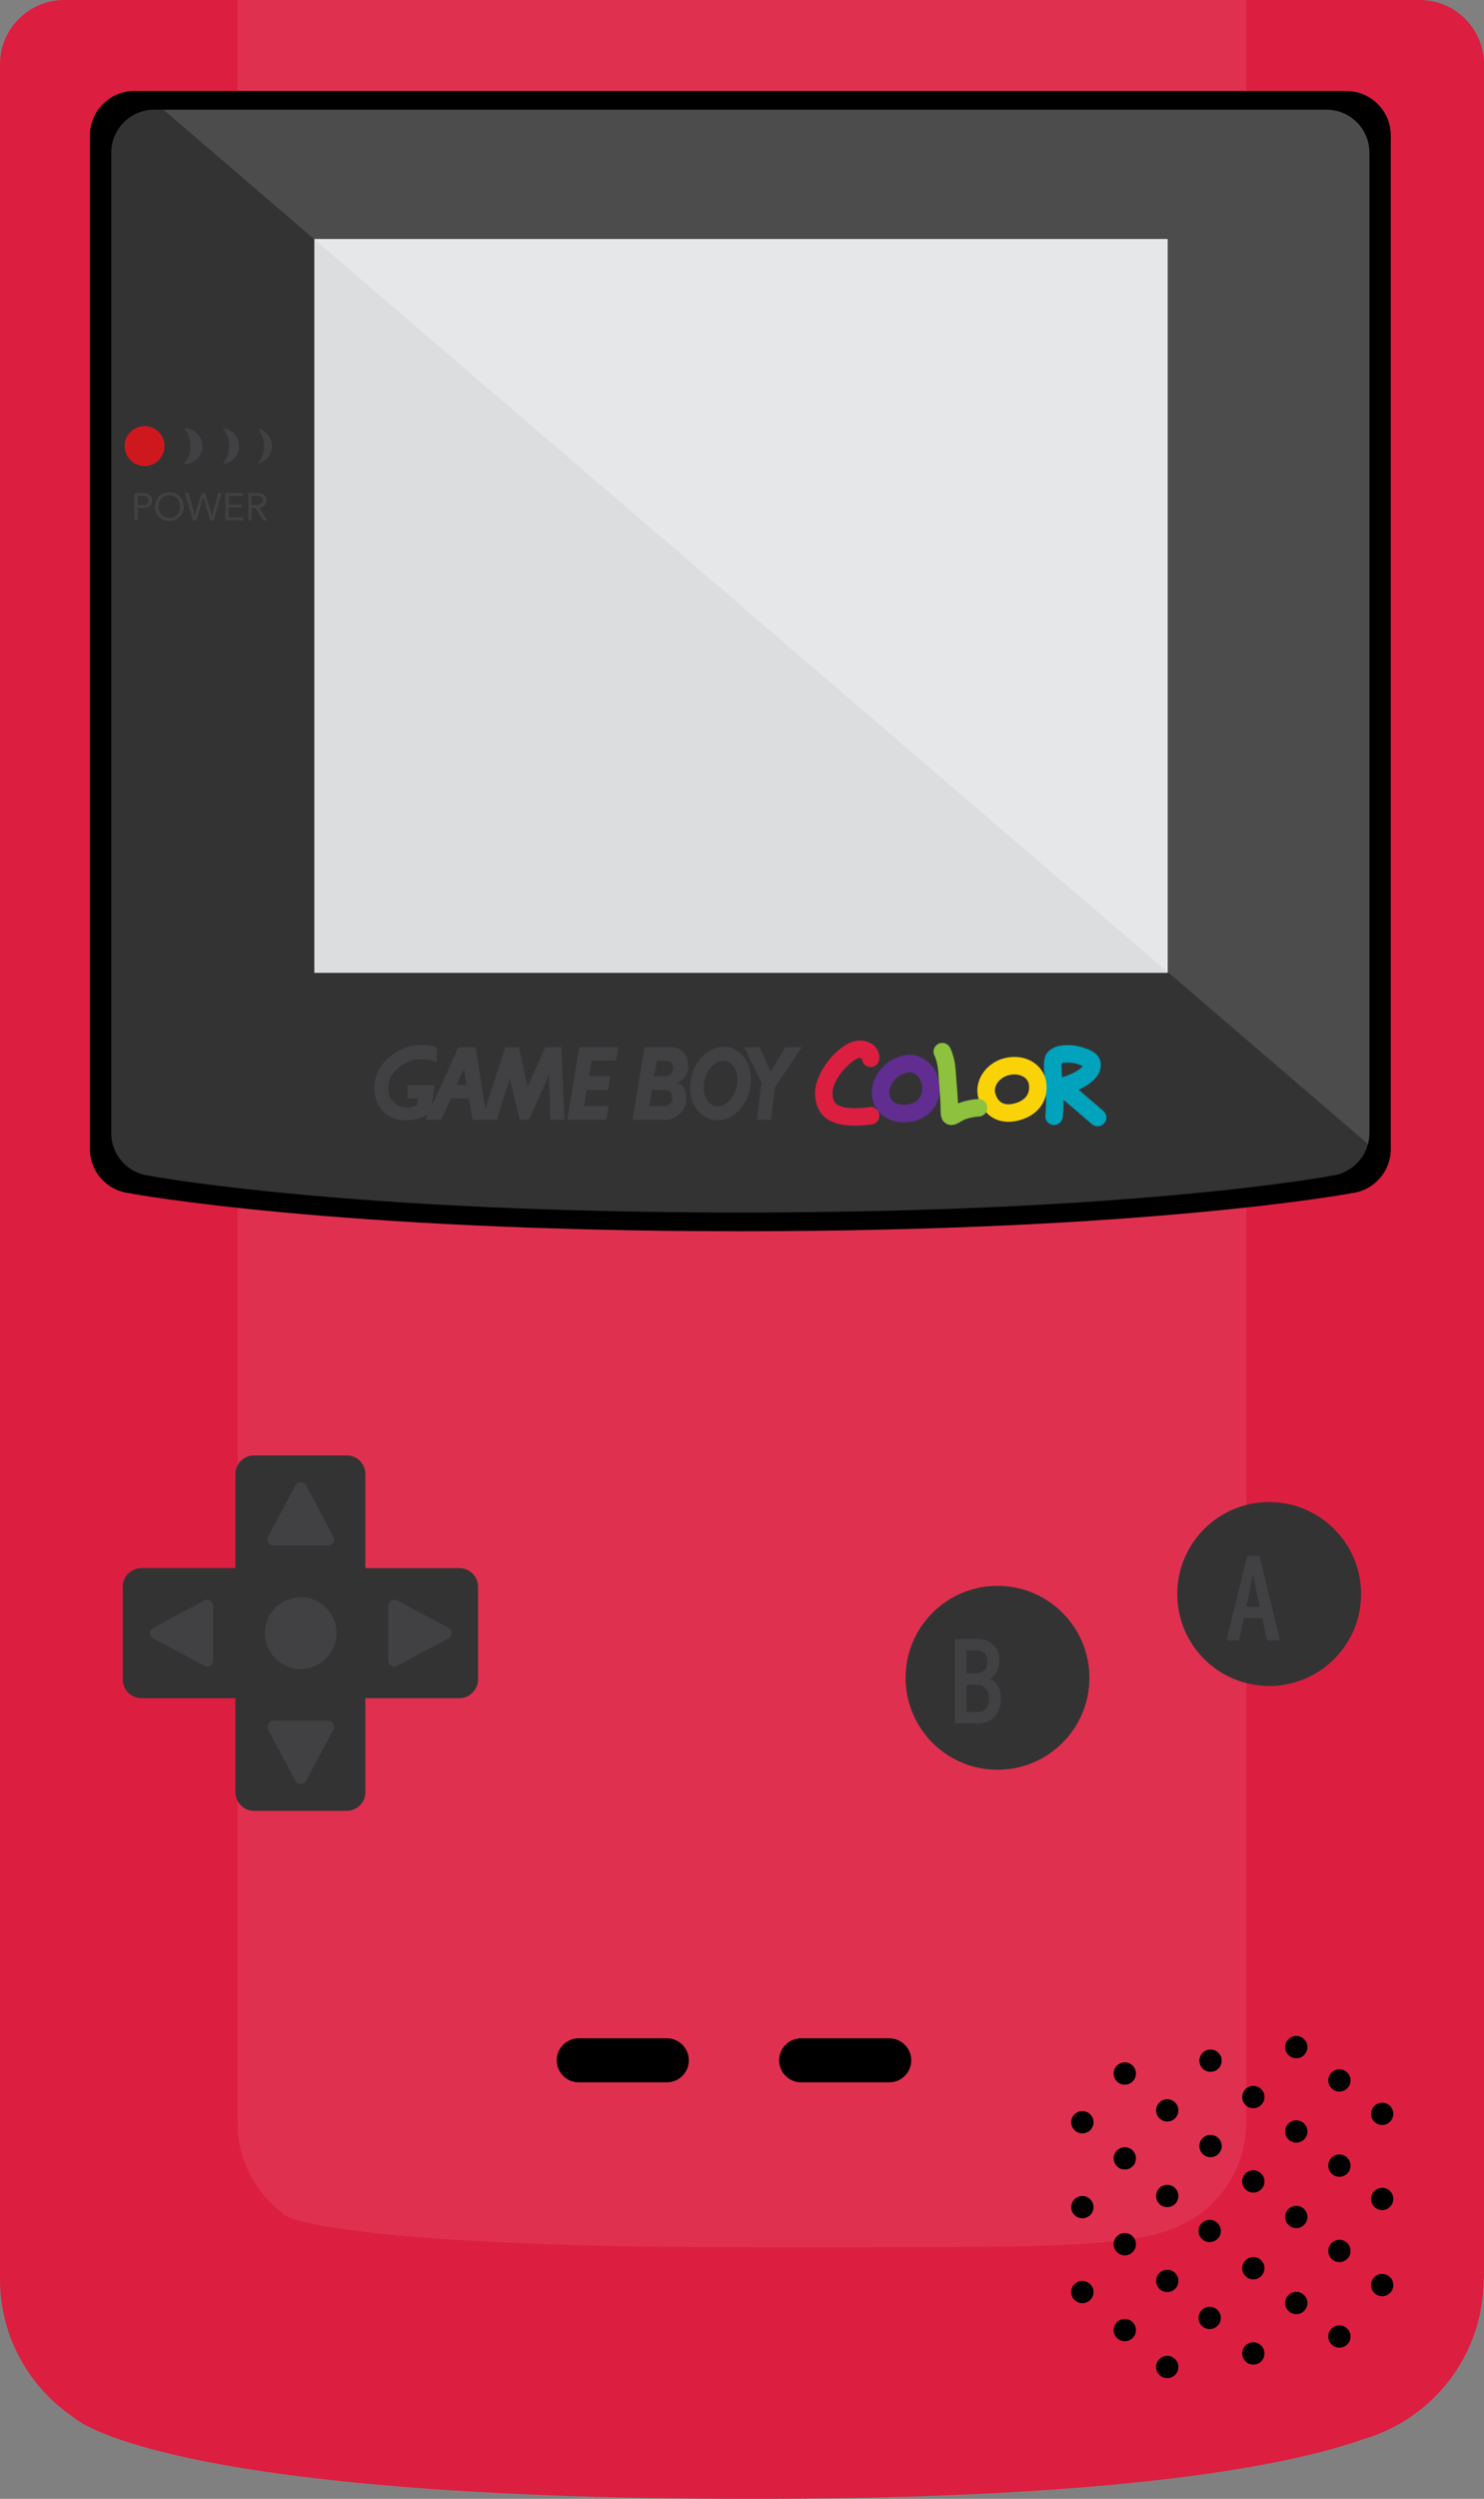 <?xml version="1.0" encoding="utf-8"?>
<!-- Generator: Adobe Illustrator 15.1.0, SVG Export Plug-In . SVG Version: 6.00 Build 0)  -->
<!DOCTYPE svg PUBLIC "-//W3C//DTD SVG 1.0//EN" "http://www.w3.org/TR/2001/REC-SVG-20010904/DTD/svg10.dtd">
<svg version="1.0" id="Layer_1" xmlns="http://www.w3.org/2000/svg" xmlns:xlink="http://www.w3.org/1999/xlink" x="0px" y="0px"
	 width="216.225px" height="363.927px" viewBox="0 0 216.225 363.927" enable-background="new 0 0 216.225 363.927"
	 xml:space="preserve">
<rect x="0" y="0" width="216.225" height="363.927" fill="#808080" stroke="none"/>
<g>
	<path fill="#DC1F40" d="M216.225,9.371c0-5.176-4.195-9.372-9.371-9.372H9.371c-5.176,0-9.372,4.196-9.372,9.372v322.55l0,0l0,0
		c0,8.45,4.32,15.889,10.868,20.236l-0.001,0.002c0,0,12.143,11.771,98.65,11.771c54.447,0,78.611-4.978,89.045-8.667
		c10.163-2.899,17.606-12.249,17.606-23.342l0,0h0.058V9.371z"/>
	<path opacity="0.08" fill="#FFFFFF" d="M181.612-0.001H34.611v309.138l0,0l0,0c0,5.745,2.937,10.802,7.389,13.758l0,0.002
		c0,0,8.255,4.395,67.066,4.395c37.016,0,53.444,0.223,60.538-2.285c6.909-1.972,11.97-8.327,11.97-15.869v-3.607h0.039V-0.001z"/>
	<circle fill="#333334" cx="145.341" cy="244.353" r="13.393"/>
	<circle fill="#333334" cx="184.924" cy="232.151" r="13.393"/>
	<path fill="#333334" d="M66.929,228.376h-13.69v-13.689c0-1.505-1.22-2.725-2.725-2.725H37.022c-1.505,0-2.725,1.22-2.725,2.725
		v13.689h-13.69c-1.504,0-2.725,1.221-2.725,2.725v13.492c0,1.505,1.22,2.725,2.725,2.725h13.69v13.69
		c0,1.505,1.22,2.725,2.725,2.725h13.492c1.504,0,2.725-1.22,2.725-2.725v-13.69h13.69c1.505,0,2.725-1.22,2.725-2.725v-13.492
		C69.654,229.597,68.434,228.376,66.929,228.376z"/>
	<path d="M97.157,296.855H84.326c-1.771,0-3.208,1.436-3.208,3.207s1.436,3.208,3.208,3.208h12.831c1.771,0,3.208-1.437,3.208-3.208
		S98.928,296.855,97.157,296.855z"/>
	<path d="M129.563,296.855h-12.83c-1.772,0-3.208,1.436-3.208,3.207s1.436,3.208,3.208,3.208h12.83c1.771,0,3.208-1.437,3.208-3.208
		S131.335,296.855,129.563,296.855z"/>
	<circle fill="#414042" cx="43.818" cy="237.847" r="5.224"/>
	<path fill="#414042" d="M48.626,251.792l-0.002-0.003c0.034-0.095,0.056-0.194,0.056-0.301c0-0.493-0.4-0.894-0.893-0.894H39.85
		c-0.493,0-0.893,0.4-0.893,0.894c0,0.119,0.024,0.233,0.067,0.337v0.001l0.001,0.003c0.023,0.056,0.052,0.108,0.085,0.158
		l3.885,7.285c0.135,0.322,0.453,0.549,0.824,0.549c0.349,0,0.648-0.203,0.795-0.495h0.001l3.899-7.322
		c0.043-0.061,0.078-0.126,0.104-0.197L48.626,251.792z"/>
	<path fill="#414042" d="M39.01,223.902l0.002,0.003c-0.034,0.095-0.056,0.195-0.056,0.301c0,0.493,0.4,0.894,0.893,0.894h7.937
		c0.493,0,0.893-0.4,0.893-0.894c0-0.119-0.024-0.232-0.067-0.337l0-0.001l-0.001-0.002c-0.023-0.056-0.052-0.109-0.085-0.159
		l-3.885-7.285c-0.135-0.322-0.453-0.549-0.824-0.549c-0.349,0-0.648,0.203-0.795,0.495h-0.001l-3.899,7.323
		c-0.043,0.061-0.078,0.126-0.104,0.196L39.01,223.902z"/>
	<path fill="#414042" d="M57.764,233.04l-0.003,0.002c-0.095-0.034-0.195-0.056-0.302-0.056c-0.493,0-0.893,0.399-0.893,0.893v7.938
		c0,0.492,0.4,0.893,0.893,0.893c0.12,0,0.233-0.024,0.337-0.067l0,0.001l0.003-0.001c0.056-0.023,0.109-0.052,0.159-0.085
		l7.285-3.885c0.322-0.136,0.549-0.453,0.549-0.824c0-0.35-0.203-0.648-0.495-0.795v-0.001l-7.323-3.899
		c-0.061-0.043-0.126-0.078-0.196-0.105L57.764,233.04z"/>
	<path fill="#414042" d="M29.873,242.655l0.003-0.002c0.095,0.034,0.195,0.056,0.301,0.056c0.493,0,0.893-0.4,0.893-0.893v-7.938
		c0-0.493-0.4-0.893-0.893-0.893c-0.119,0-0.233,0.024-0.337,0.066h-0.001l-0.003,0.001c-0.056,0.023-0.109,0.052-0.159,0.085
		l-7.285,3.886c-0.322,0.134-0.549,0.452-0.549,0.823c0,0.349,0.202,0.648,0.495,0.795v0.001l7.323,3.899
		c0.061,0.044,0.126,0.078,0.196,0.104L29.873,242.655z"/>
	<g>
		<path fill="#414042" d="M142.387,251.009h-3.273v-12.321h3.098c1.954,0,3.415,0.969,3.415,3.256c0,1.004-0.457,2.095-1.443,2.553
			c1.039,0.37,1.655,1.461,1.655,2.799C145.838,249.759,144.429,251.009,142.387,251.009z M142.264,240.36h-1.443v3.345h1.408
			c0.916,0,1.637-0.528,1.637-1.708C143.865,240.783,143.197,240.36,142.264,240.36z M142.193,245.359h-1.373v3.979h1.55
			c1.037,0,1.706-0.563,1.706-2.042C144.076,245.922,143.268,245.359,142.193,245.359z"/>
	</g>
	<g>
		<path fill="#414042" d="M184.63,238.906l-0.723-3.256h-2.676l-0.703,3.256h-1.831l3.027-12.32h1.778l3.01,12.32H184.63z
			 M183.099,231.936c-0.177-0.81-0.44-2.235-0.529-2.693c-0.087,0.458-0.352,1.866-0.527,2.693l-0.457,2.077h1.971L183.099,231.936z
			"/>
	</g>
	<path d="M196.164,13.251H19.579c-3.577,0-6.477,2.9-6.477,6.477v147.617c0,3.41,2.637,6.198,5.981,6.452v0.025
		c0,0,29.43,5.494,88.788,5.494s88.788-5.494,88.788-5.494v-0.025c3.344-0.254,5.981-3.042,5.981-6.452V19.729
		C202.641,16.151,199.74,13.251,196.164,13.251z"/>
	<path fill="#333334" d="M23.795,15.975h-1.321c-3.459,0-6.265,2.805-6.265,6.264v142.776c0,3.298,2.55,5.995,5.785,6.241v0.024
		c0,0,28.465,5.313,85.876,5.313c57.412,0,85.877-5.313,85.877-5.313v-0.024c2.69-0.205,4.902-2.107,5.571-4.639L23.795,15.975z"/>
	<rect x="45.801" y="34.808" fill="#DCDDDE" width="124.336" height="106.877"/>
	<g>
		<path fill="#414042" d="M19.579,71.789h1.185c0.184,0,0.36,0.018,0.528,0.054c0.167,0.036,0.315,0.096,0.445,0.18
			s0.233,0.197,0.311,0.338s0.115,0.315,0.115,0.522c0,0.218-0.041,0.399-0.124,0.542c-0.083,0.143-0.189,0.256-0.319,0.338
			c-0.129,0.083-0.271,0.142-0.426,0.175s-0.301,0.051-0.44,0.051h-0.801v1.793h-0.474V71.789z M20.053,73.548h0.801
			c0.237,0,0.43-0.054,0.578-0.161s0.223-0.273,0.223-0.5c0-0.226-0.075-0.392-0.223-0.499s-0.341-0.161-0.578-0.161h-0.801V73.548z
			"/>
		<path fill="#414042" d="M24.667,75.884c-0.305,0-0.584-0.053-0.837-0.158c-0.254-0.105-0.474-0.251-0.661-0.437
			c-0.186-0.187-0.331-0.408-0.434-0.666c-0.104-0.257-0.155-0.537-0.155-0.837c0-0.301,0.052-0.58,0.155-0.838
			s0.248-0.479,0.434-0.666c0.187-0.187,0.406-0.332,0.661-0.438c0.253-0.105,0.533-0.158,0.837-0.158s0.584,0.053,0.838,0.158
			c0.253,0.105,0.474,0.251,0.66,0.438c0.187,0.186,0.331,0.408,0.435,0.666s0.155,0.537,0.155,0.838
			c0,0.301-0.051,0.58-0.155,0.837c-0.104,0.258-0.248,0.479-0.435,0.666c-0.186,0.186-0.406,0.332-0.66,0.437
			C25.251,75.831,24.972,75.884,24.667,75.884z M24.667,75.444c0.233,0,0.447-0.043,0.64-0.129c0.194-0.087,0.36-0.205,0.5-0.356
			c0.139-0.15,0.247-0.326,0.324-0.527c0.077-0.201,0.116-0.417,0.116-0.646c0-0.229-0.039-0.445-0.116-0.646
			s-0.185-0.377-0.324-0.527c-0.139-0.15-0.306-0.269-0.5-0.355c-0.193-0.086-0.407-0.13-0.64-0.13c-0.233,0-0.447,0.043-0.64,0.13
			c-0.194,0.086-0.36,0.205-0.5,0.355c-0.139,0.15-0.247,0.326-0.324,0.527s-0.116,0.417-0.116,0.646
			c0,0.229,0.039,0.444,0.116,0.646c0.077,0.202,0.186,0.377,0.324,0.527c0.139,0.151,0.306,0.269,0.5,0.356
			C24.22,75.401,24.434,75.444,24.667,75.444z"/>
		<path fill="#414042" d="M26.94,71.789h0.525l0.908,3.317h0.011l0.981-3.317h0.53l0.976,3.317h0.011l0.925-3.317h0.496
			l-1.173,3.994h-0.513l-0.987-3.384H29.62l-0.993,3.384h-0.519L26.94,71.789z"/>
		<path fill="#414042" d="M32.835,71.789h2.51v0.44h-2.037v1.252h1.901v0.44h-1.901v1.421h2.138v0.44h-2.612V71.789z"/>
		<path fill="#414042" d="M36.181,71.789h1.021c0.192,0,0.382,0.011,0.572,0.034s0.36,0.072,0.511,0.147
			c0.15,0.075,0.272,0.185,0.367,0.33c0.094,0.145,0.141,0.341,0.141,0.589c0,0.293-0.088,0.53-0.265,0.711
			c-0.177,0.18-0.421,0.295-0.734,0.344l1.134,1.839h-0.581l-1.083-1.793h-0.609v1.793h-0.474V71.789z M36.654,73.548h0.423
			c0.131,0,0.268-0.003,0.409-0.011c0.141-0.007,0.271-0.032,0.389-0.073c0.119-0.042,0.216-0.106,0.293-0.194
			c0.077-0.088,0.116-0.215,0.116-0.381c0-0.143-0.028-0.257-0.085-0.344c-0.056-0.086-0.13-0.153-0.223-0.2
			c-0.092-0.047-0.195-0.078-0.31-0.093s-0.23-0.022-0.347-0.022h-0.666V73.548z"/>
	</g>
	<circle fill="#CE181E" cx="21.066" cy="64.966" r="2.91"/>
	<path fill="#414042" d="M37.591,62.42c0.558,0.699,0.894,1.583,0.894,2.546c0,0.963-0.336,1.848-0.894,2.546
		c1.164-0.263,2.035-1.302,2.035-2.546C39.625,63.722,38.755,62.684,37.591,62.42z"/>
	<path fill="#414042" d="M32.458,62.366c0.584,0.707,0.935,1.612,0.935,2.601c0,0.988-0.351,1.894-0.935,2.6
		c1.331-0.121,2.373-1.238,2.373-2.6S33.788,62.487,32.458,62.366z"/>
	<path fill="#414042" d="M26.878,62.354c-0.022,0-0.044,0.003-0.066,0.003c0.588,0.708,0.943,1.617,0.943,2.609
		c0,0.992-0.354,1.901-0.943,2.609c0.022,0,0.044,0.003,0.066,0.003c1.443,0,2.612-1.17,2.612-2.612
		C29.49,63.523,28.321,62.354,26.878,62.354z"/>
	<g>
		<polygon fill="#414042" points="82.648,163.086 88.346,163.086 88.677,161.086 85.092,161.086 85.482,158.739 88.598,158.739 
			88.927,156.744 85.813,156.744 86.19,154.47 89.769,154.47 90.086,152.521 84.393,152.521 		"/>
		<path fill="#414042" d="M79.443,152.521l-2.577,5.746l-1.244-5.746h-2l-2.901,8.92l-1.407-8.92h-2.514l-3.896,8.54l0.358-3.051
			h-3.907v1.949h1.497l-0.067,0.939c0,0-0.51,0.414-1.6,0.394c-1.388-0.025-2.738-1.088-2.616-3.077
			c0.128-2.078,2.308-3.924,4.745-3.95c1.574-0.016,2.333,0.436,2.333,0.436v-2c0,0-0.154-0.516-2.205-0.516
			c-3.427,0-6.896,2.729-6.898,6.235c-0.002,2.744,1.847,4.873,4.788,4.736c1.619-0.075,2.548-0.547,3.034-0.912l-0.385,0.843h2.308
			l1.387-3.128h2.651l0.527,3.128h1.333h0.795h1.436l1.855-6.069l1.454,6.069h1.333l2.945-6.583l0.184,6.583h2.051l-0.436-10.566
			H79.443z M66.538,158.009l1.057-2.385l0.401,2.385H66.538z"/>
		<path fill="#414042" d="M106.336,152.557c-2.336-0.601-4.833,1.26-5.58,4.158c-0.745,2.897,0.544,5.733,2.88,6.334
			c2.334,0.601,4.833-1.261,5.578-4.158C109.961,155.994,108.672,153.159,106.336,152.557z M107.295,158.397
			c-0.463,1.802-1.874,2.997-3.149,2.668s-1.934-2.055-1.471-3.857c0.465-1.802,1.875-2.997,3.15-2.668
			C107.101,154.87,107.76,156.596,107.295,158.397z"/>
		<polygon fill="#414042" points="114.424,152.521 112.271,156.11 110.73,152.521 108.474,152.521 110.946,157.718 110.295,163.086 
			112.321,163.086 112.937,158.316 116.809,152.521 		"/>
		<path fill="#414042" d="M100.275,155.256c0-1.983-1.264-2.735-2.427-2.735h-3.949l-1.744,10.566h4.633
			c1.54,0,3.215-1.112,3.215-3.129c0-2.017-1.351-2.29-1.351-2.29S100.275,157.239,100.275,155.256z M96.958,154.47
			c0.717,0,1.128,0.342,1.111,1.025c-0.019,0.77-0.411,1.249-1.128,1.249h-1.623l0.377-2.274H96.958z M94.987,158.739h1.664
			c0.991,0.039,1.299,0.415,1.299,1.167c0,0.702-0.352,1.18-1.44,1.18h-1.912L94.987,158.739z"/>
	</g>
	<g>
		<path fill="#00A2BC" d="M159.927,164.036c-0.295,0-0.592-0.102-0.832-0.31c-0.03-0.025-3.002-2.598-3.889-3.339
			c-0.084-0.071-0.168-0.136-0.248-0.195c0.009,1.446-0.104,2.463-0.11,2.524c-0.079,0.699-0.712,1.202-1.409,1.122
			c-0.698-0.08-1.201-0.709-1.122-1.408l0,0c0.002-0.019,0.213-1.952-0.002-4.193c-0.361-3.772-0.393-4.792,1.146-5.602l0.041-0.022
			c1.124-0.595,3.057-0.473,4.304-0.056c0.855,0.285,1.917,0.64,2.385,1.623c0.185,0.389,0.338,1.03,0.018,1.88
			c-0.439,1.164-1.756,2.058-3.044,2.646c1.129,0.957,3.487,2.999,3.598,3.094c0.532,0.46,0.59,1.264,0.13,1.796
			C160.639,163.887,160.284,164.036,159.927,164.036z M154.668,154.876c-0.035,0.397,0.019,1.254,0.081,2.01
			c1.208-0.31,2.683-1.097,3.022-1.625c-0.23-0.108-0.592-0.229-0.772-0.29c-0.905-0.302-2.037-0.251-2.307-0.108L154.668,154.876z"
			/>
		<path fill="#DC1F40" d="M124.515,163.94c-1.987,0-3.401-0.414-4.363-1.262c-0.922-0.812-1.389-1.995-1.389-3.517
			c0-3.201,3.731-7.611,6.438-7.611c1.256,0,1.955,0.487,2.32,0.896c0.679,0.759,0.618,1.649,0.6,1.82
			c-0.078,0.699-0.708,1.204-1.407,1.125c-0.646-0.073-1.126-0.617-1.132-1.252c-0.07-0.02-0.193-0.042-0.381-0.042
			c-0.875,0-3.893,2.875-3.893,5.064c0,1.024,0.301,1.407,0.525,1.605c0.493,0.434,1.737,0.869,4.863,0.471
			c0.694-0.089,1.335,0.405,1.424,1.102c0.089,0.698-0.405,1.335-1.103,1.424C126.098,163.881,125.265,163.94,124.515,163.94z"/>
		<path fill="#622D91" d="M131.684,163.447c-2.45,0-4.306-1.491-4.617-3.711c-0.18-1.267,0.219-2.649,1.092-3.793
			c0.96-1.259,2.386-2.094,3.911-2.289c0.156-0.02,0.313-0.03,0.471-0.03c2.207,0,4.119,1.918,4.354,4.369
			c0.266,2.763-1.413,4.92-4.176,5.369C132.371,163.418,132.022,163.447,131.684,163.447z M132.54,156.171
			c-0.05,0-0.1,0.002-0.147,0.009c-0.854,0.109-1.659,0.585-2.21,1.307c-0.462,0.605-0.679,1.295-0.596,1.893
			c0.194,1.372,1.531,1.52,2.097,1.52c0.203,0,0.414-0.018,0.627-0.053c1.418-0.229,2.184-1.206,2.049-2.611
			C134.237,156.961,133.319,156.171,132.54,156.171z"/>
		<path fill="#F9D308" d="M146.935,163.377c-2.151,0-3.793-1.318-4.39-3.525c-0.335-1.237-0.05-2.595,0.783-3.728
			c0.974-1.325,2.535-2.123,4.283-2.189c0.07-0.003,0.14-0.004,0.209-0.004c2.49,0,4.447,1.658,4.653,3.943
			c0.237,2.638-1.374,4.686-4.206,5.344C147.812,163.324,147.365,163.377,146.935,163.377z M147.82,156.478
			c-0.037,0-0.074,0.001-0.111,0.002c-0.969,0.038-1.817,0.458-2.329,1.154c-0.365,0.496-0.506,1.077-0.376,1.553
			c0.294,1.091,0.945,1.644,1.931,1.644c0.236,0,0.491-0.031,0.756-0.093c0.909-0.21,2.408-0.834,2.246-2.635
			C149.821,156.82,148.552,156.478,147.82,156.478z"/>
		<path fill="#8DC13E" d="M138.607,163.848c-0.233,0-0.475-0.053-0.716-0.188c-0.846-0.468-0.846-1.334-0.846-2.433
			c0-0.755-0.119-2.29-0.225-3.645c-0.045-0.577-0.089-1.133-0.122-1.612c-0.092-1.329-0.531-2.223-0.536-2.231
			c-0.323-0.625-0.076-1.39,0.549-1.712c0.624-0.323,1.395-0.074,1.717,0.55c0.07,0.135,0.685,1.368,0.812,3.219
			c0.032,0.472,0.075,1.02,0.119,1.589c0.094,1.203,0.19,2.438,0.223,3.316c1.167-0.476,2.534-0.635,2.995-0.635
			c0.704,0,1.273,0.571,1.273,1.273c0,0.704-0.569,1.274-1.273,1.274c-0.326,0-1.724,0.199-2.426,0.639
			C139.749,163.504,139.2,163.848,138.607,163.848z"/>
	</g>
	<path opacity="0.3" fill="#FFFFFF" d="M199.533,165.015V22.239c0-3.459-2.805-6.264-6.265-6.264H23.795l175.524,150.643
		C199.455,166.105,199.533,165.57,199.533,165.015z"/>
	<g>
		<circle cx="157.705" cy="309.077" r="1.625"/>
		<circle cx="170.072" cy="307.354" r="1.625"/>
		<circle cx="182.614" cy="305.407" r="1.625"/>
		<circle cx="195.155" cy="302.989" r="1.625"/>
		<circle cx="163.888" cy="314.343" r="1.625"/>
		<circle cx="176.38" cy="312.545" r="1.625"/>
		<circle cx="188.872" cy="310.425" r="1.625"/>
		<circle cx="163.888" cy="301.984" r="1.625"/>
		<circle cx="176.38" cy="300.112" r="1.625"/>
		<circle cx="188.872" cy="298.14" r="1.625"/>
		<circle cx="201.388" cy="307.858" r="1.625"/>
		<circle cx="157.705" cy="321.445" r="1.625"/>
		<circle cx="170.072" cy="319.82" r="1.625"/>
		<circle cx="182.614" cy="317.7" r="1.625"/>
		<circle cx="195.155" cy="315.398" r="1.625"/>
		<circle cx="163.888" cy="326.842" r="1.625"/>
		<circle cx="176.256" cy="324.913" r="1.625"/>
		<circle cx="188.872" cy="322.875" r="1.625"/>
		<circle cx="201.388" cy="320.25" r="1.625"/>
		<circle cx="157.705" cy="333.812" r="1.625"/>
		<circle cx="170.072" cy="332.188" r="1.625"/>
		<circle cx="182.614" cy="330.34" r="1.625"/>
		<circle cx="195.155" cy="327.823" r="1.625"/>
		<circle cx="163.888" cy="339.352" r="1.625"/>
		<circle cx="176.256" cy="337.579" r="1.625"/>
		<circle cx="188.872" cy="335.408" r="1.625"/>
		<circle cx="201.388" cy="332.792" r="1.625"/>
		<circle cx="170.072" cy="344.729" r="1.625"/>
		<circle cx="182.614" cy="342.757" r="1.625"/>
		<circle cx="195.155" cy="340.29" r="1.625"/>
	</g>
</g>
</svg>
